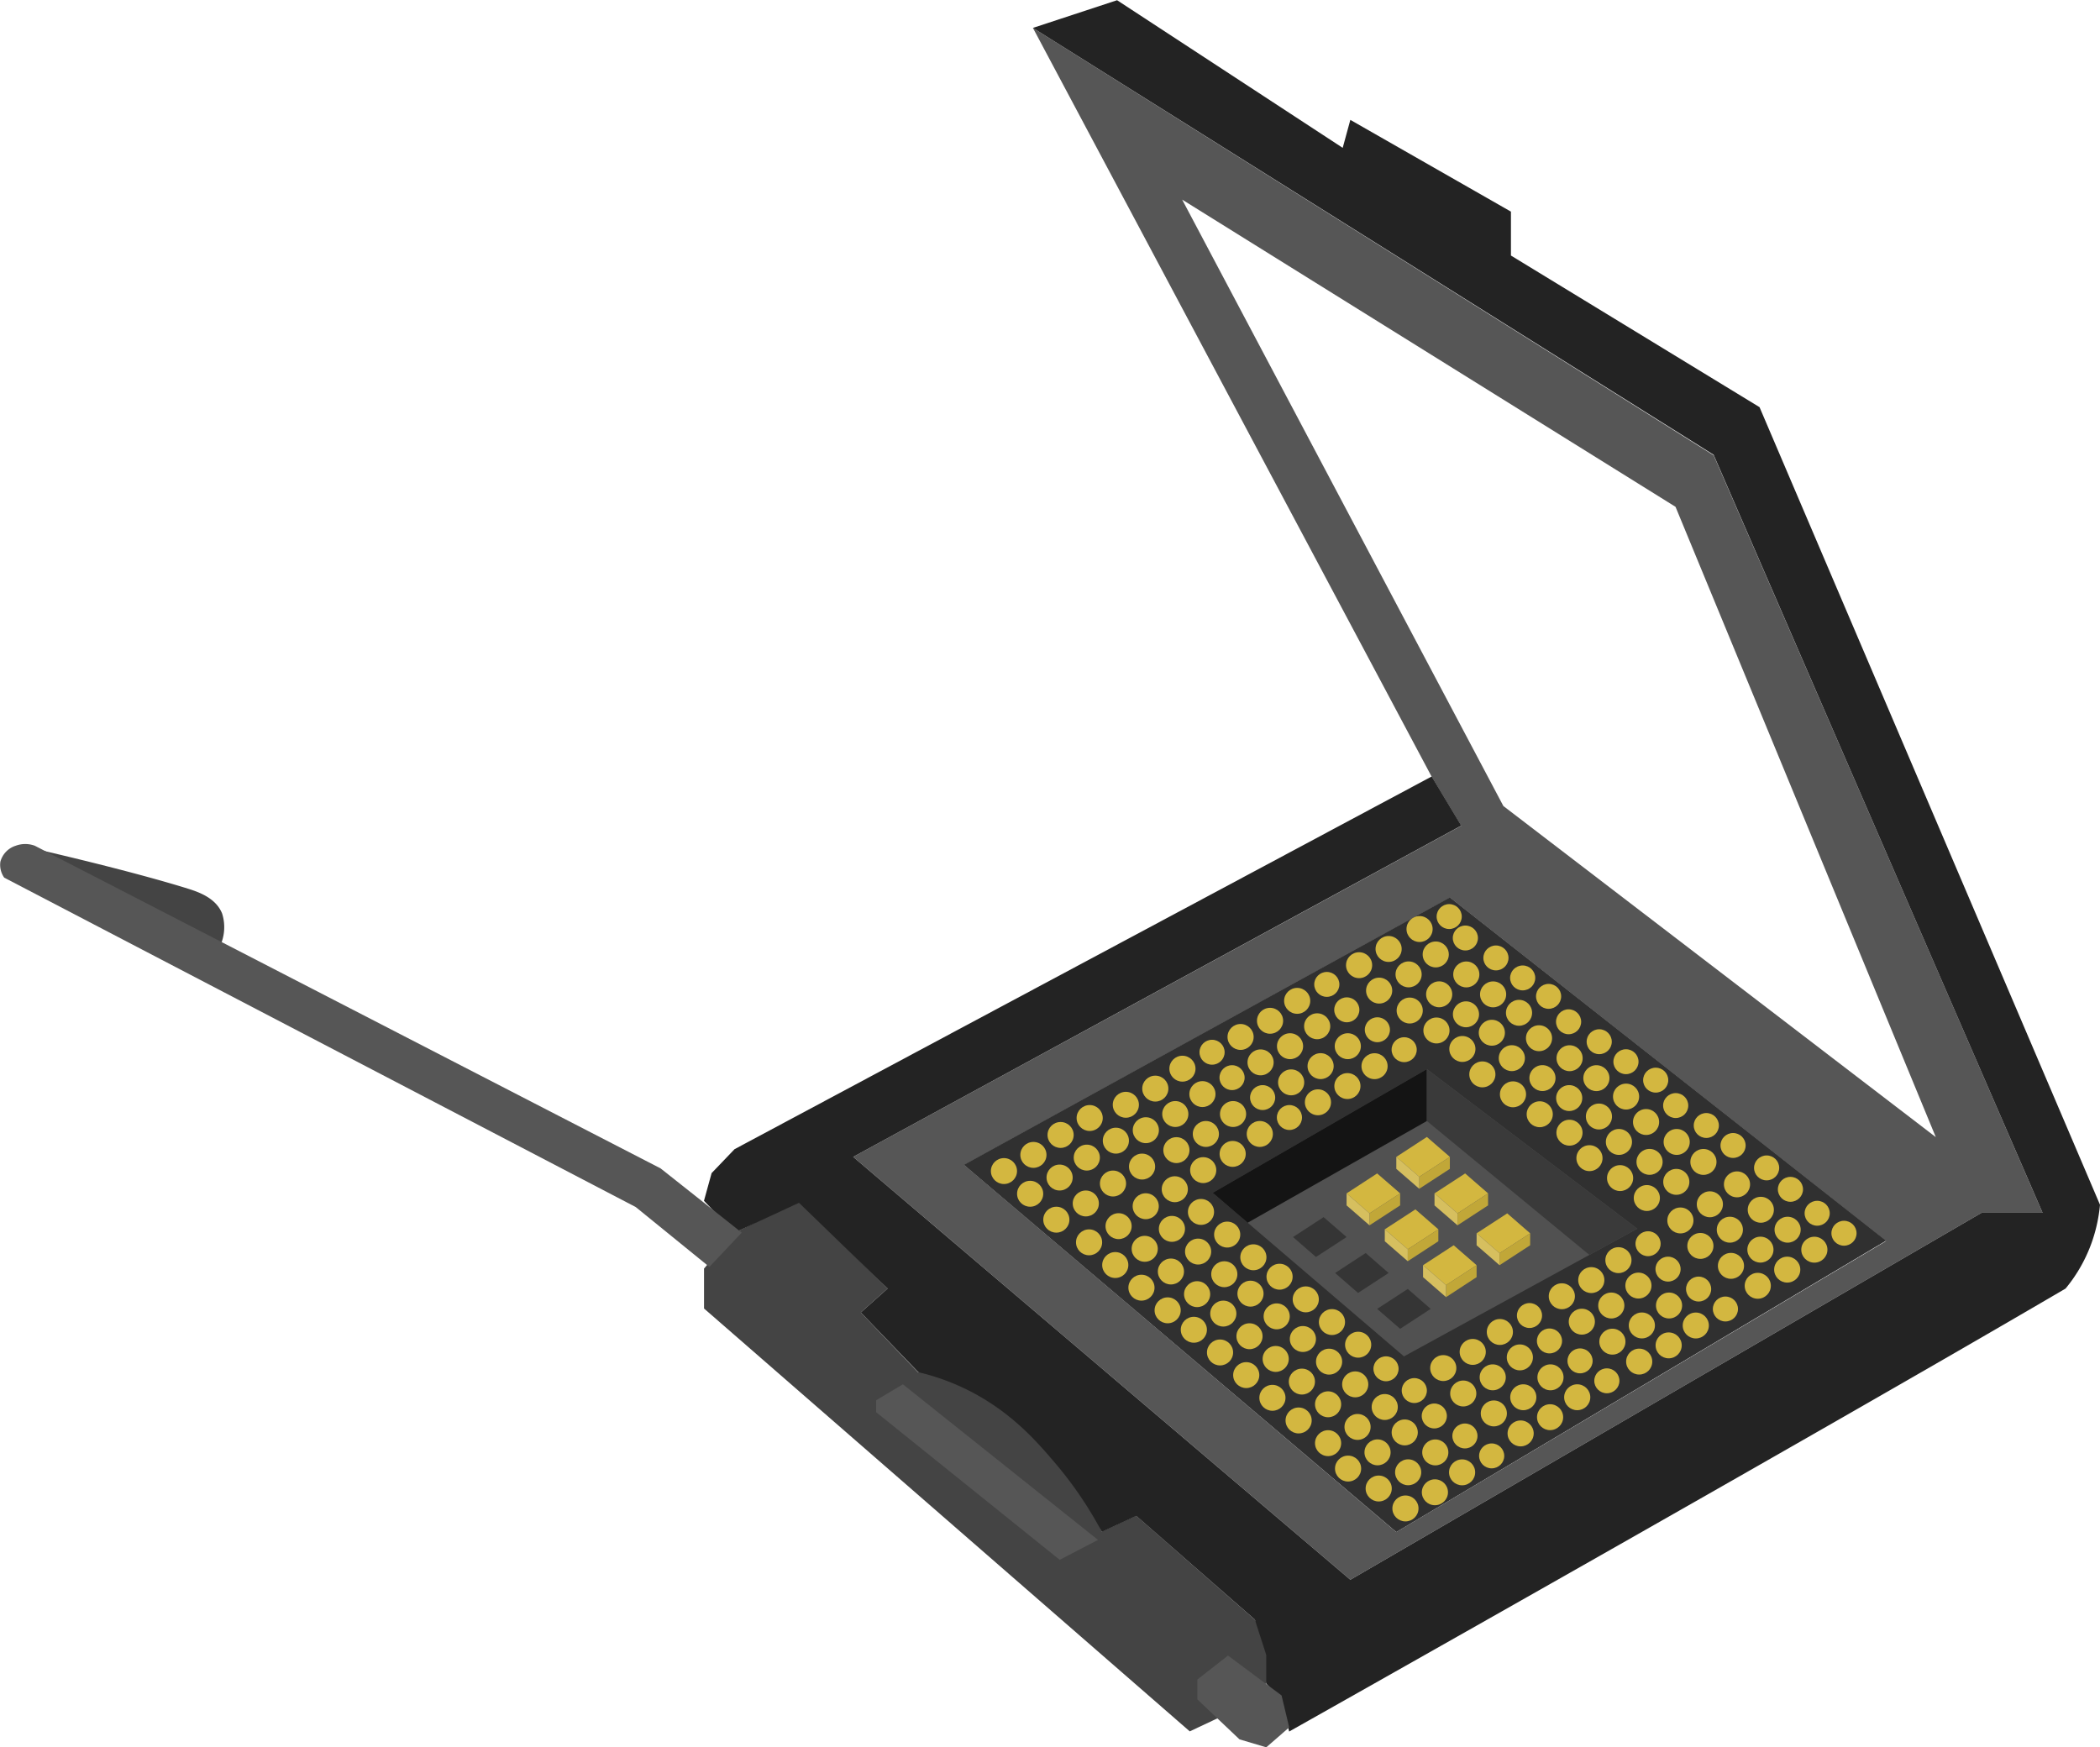<svg id="Layer_1" data-name="Layer 1" xmlns="http://www.w3.org/2000/svg" viewBox="0 0 379.21 315.56"><defs><style>.cls-1{fill:#444;}.cls-2{fill:#565656;}.cls-3{fill:#515151;}.cls-4{fill:#303030;}.cls-5{fill:#666;}.cls-6{fill:#191919;}.cls-7{fill:#232323;}.cls-8{fill:#141414;}.cls-9{fill:#3a3a3a;}.cls-10{fill:#d3b740;}.cls-11{fill:#c1a738;}.cls-12{fill:#d6bf5f;}.cls-13{fill:#353535;}</style></defs><path class="cls-1" d="M985.24,694.45l-87.71-76.37v-7.21l5.52-6.48,11.74-5.76,15.89,15.85-4.84,4.32,10.36,10.81h2.07a52.35,52.35,0,0,1,15.89,8.64,54.88,54.88,0,0,1,13.12,15.13l2.07,5,6.22-2.88L997,674.27l3.45,6.49-1.38,5L995.6,688l-2.77,2.88Z" transform="translate(-770.4 -381.77)"/><path class="cls-2" d="M1137.16,596,1079.85,464,956.92,386.81l72,135.22,5.34,8.87-.47.26-28.27,15.4L924.46,590.7l89.78,76.37,114-66.28h11Zm-114.63,62.45-78-66.28,87.71-48.27,78.73,62Zm19.34-131.12q-29-54.75-58-109.51,44.53,27.75,89.09,55.48l47,113.83Z" transform="translate(-770.4 -381.77)"/><polygon class="cls-3" points="340.54 224.06 252.14 276.65 174.09 210.37 261.81 162.1 340.54 224.06"/><polygon class="cls-4" points="340.54 224.06 252.14 276.65 174.09 210.37 261.81 162.1 340.54 224.06"/><polygon class="cls-3" points="218.99 215.42 257.66 193.08 295.65 221.9 253.52 244.96 218.99 215.42"/><path class="cls-5" d="M997,605.83" transform="translate(-770.4 -381.77)"/><path class="cls-6" d="M1000.43,677.16" transform="translate(-770.4 -381.77)"/><path class="cls-6" d="M999.05,679.32" transform="translate(-770.4 -381.77)"/><path class="cls-7" d="M1149.61,599.35a28.35,28.35,0,0,1-1.38,6.48,27.46,27.46,0,0,1-4.84,8.65c-46.73,27.37-140.2,80-140.2,80l-1.38-5.77-2.76-2.88v-5.19L997,674.27l-21.41-18.73-6.22,2.88a69.54,69.54,0,0,0-8.28-12.24c-3.33-3.93-7.79-9.1-15.2-13a41.38,41.38,0,0,0-9.67-3.6L925.84,618.8l4.84-4.32-16-15.49-11.64,5.4-5.52-5.76,1.38-5,4.14-4.32L1028.93,522l5.34,8.87-.47.26-28.27,15.4L924.46,590.7l89.78,76.37,114-66.28h11l-2.09-4.82q-28.67-66-57.31-132.07L956.92,386.81l15.2-5,40.74,26.66,1.38-5.05,29,16.57v7.93l44.89,27.38Z" transform="translate(-770.4 -381.77)"/><polygon class="cls-2" points="221.75 298.99 231.42 306.19 232.8 311.96 228.66 315.56 223.82 314.12 216.22 306.91 216.22 303.31 221.75 298.99"/><path class="cls-1" d="M810.51,546.75a8.13,8.13,0,0,1-.43,6l-34.39-17.91c2.09.47,17.93,4.09,28.62,7.41C806.14,542.83,809.36,543.88,810.51,546.75Z" transform="translate(-770.4 -381.77)"/><path class="cls-2" d="M904.34,604.38l-14.65-11.6-113-58.27a4.94,4.94,0,0,0-3.46,0,4.16,4.16,0,0,0-2.76,2.88,4,4,0,0,0,.69,2.88L885.2,599.76l13.3,10.81Z" transform="translate(-770.4 -381.77)"/><polygon class="cls-2" points="191.36 281.7 198.27 278.1 163.04 250 158.21 252.88 158.21 255.04 191.36 281.7"/><path class="cls-1" d="M883,626.72" transform="translate(-770.4 -381.77)"/><path class="cls-1" d="M969.35,698.77" transform="translate(-770.4 -381.77)"/><path class="cls-8" d="M960.37,526.58" transform="translate(-770.4 -381.77)"/><polygon class="cls-8" points="257.66 202.45 257.66 193.08 218.99 215.42 225.3 220.82 257.66 202.45"/><polygon class="cls-9" points="257.66 202.45 257.66 193.08 295.65 221.9 287 226.63 257.66 202.45"/><ellipse class="cls-10" cx="239.82" cy="260.63" rx="2.36" ry="2.34"/><ellipse class="cls-10" cx="234.5" cy="256.53" rx="2.36" ry="2.34"/><ellipse class="cls-10" cx="229.77" cy="252.44" rx="2.36" ry="2.34"/><ellipse class="cls-10" cx="220.31" cy="244.25" rx="2.36" ry="2.34"/><ellipse class="cls-10" cx="225.04" cy="248.34" rx="2.36" ry="2.34"/><ellipse class="cls-10" cx="215.58" cy="240.15" rx="2.36" ry="2.34"/><ellipse class="cls-10" cx="210.85" cy="236.64" rx="2.36" ry="2.34"/><ellipse class="cls-10" cx="206.12" cy="232.55" rx="2.36" ry="2.34"/><ellipse class="cls-10" cx="201.39" cy="228.46" rx="2.36" ry="2.34"/><ellipse class="cls-10" cx="196.66" cy="224.36" rx="2.36" ry="2.34"/><ellipse class="cls-10" cx="190.75" cy="220.27" rx="2.36" ry="2.34"/><ellipse class="cls-10" cx="186.02" cy="215.59" rx="2.36" ry="2.34"/><ellipse class="cls-10" cx="181.29" cy="211.49" rx="2.36" ry="2.34"/><ellipse class="cls-10" cx="245.14" cy="257.7" rx="2.36" ry="2.34"/><ellipse class="cls-10" cx="239.82" cy="253.61" rx="2.36" ry="2.34"/><ellipse class="cls-10" cx="235.09" cy="249.51" rx="2.36" ry="2.34"/><ellipse class="cls-10" cx="225.63" cy="241.32" rx="2.36" ry="2.34"/><ellipse class="cls-10" cx="230.36" cy="245.42" rx="2.36" ry="2.34"/><ellipse class="cls-10" cx="220.9" cy="237.23" rx="2.36" ry="2.34"/><ellipse class="cls-10" cx="216.17" cy="233.72" rx="2.36" ry="2.34"/><ellipse class="cls-10" cx="211.44" cy="229.63" rx="2.36" ry="2.34"/><ellipse class="cls-10" cx="206.71" cy="225.53" rx="2.36" ry="2.34"/><ellipse class="cls-10" cx="201.99" cy="221.44" rx="2.36" ry="2.34"/><ellipse class="cls-10" cx="196.07" cy="217.34" rx="2.36" ry="2.34"/><ellipse class="cls-10" cx="191.34" cy="212.66" rx="2.36" ry="2.34"/><ellipse class="cls-10" cx="186.61" cy="208.57" rx="2.36" ry="2.34"/><ellipse class="cls-10" cx="255.39" cy="251.13" rx="2.27" ry="2.25"/><ellipse class="cls-10" cx="250.28" cy="247.2" rx="2.27" ry="2.25"/><ellipse class="cls-10" cx="245.25" cy="242.85" rx="2.36" ry="2.34"/><ellipse class="cls-10" cx="235.79" cy="234.66" rx="2.36" ry="2.34"/><ellipse class="cls-10" cx="240.52" cy="238.76" rx="2.36" ry="2.34"/><ellipse class="cls-10" cx="231.06" cy="230.57" rx="2.36" ry="2.34"/><ellipse class="cls-10" cx="226.33" cy="227.06" rx="2.36" ry="2.34"/><ellipse class="cls-10" cx="221.6" cy="222.96" rx="2.36" ry="2.34"/><ellipse class="cls-10" cx="216.87" cy="218.87" rx="2.36" ry="2.34"/><ellipse class="cls-10" cx="212.14" cy="214.77" rx="2.36" ry="2.34"/><ellipse class="cls-10" cx="206.23" cy="210.68" rx="2.36" ry="2.34"/><ellipse class="cls-10" cx="201.5" cy="206" rx="2.36" ry="2.34"/><ellipse class="cls-10" cx="196.77" cy="201.91" rx="2.36" ry="2.34"/><ellipse class="cls-10" cx="250.05" cy="254.1" rx="2.36" ry="2.34"/><ellipse class="cls-10" cx="244.72" cy="250.01" rx="2.36" ry="2.34"/><ellipse class="cls-10" cx="240" cy="245.91" rx="2.36" ry="2.34"/><ellipse class="cls-10" cx="230.54" cy="237.73" rx="2.36" ry="2.34"/><ellipse class="cls-10" cx="235.27" cy="241.82" rx="2.36" ry="2.34"/><ellipse class="cls-10" cx="225.81" cy="233.63" rx="2.36" ry="2.34"/><ellipse class="cls-10" cx="221.08" cy="230.12" rx="2.36" ry="2.34"/><ellipse class="cls-10" cx="216.35" cy="226.03" rx="2.36" ry="2.34"/><ellipse class="cls-10" cx="211.62" cy="221.93" rx="2.36" ry="2.34"/><ellipse class="cls-10" cx="206.89" cy="217.84" rx="2.36" ry="2.34"/><ellipse class="cls-10" cx="200.98" cy="213.74" rx="2.36" ry="2.34"/><ellipse class="cls-10" cx="196.25" cy="209.06" rx="2.36" ry="2.34"/><ellipse class="cls-10" cx="191.52" cy="204.97" rx="2.36" ry="2.34"/><ellipse class="cls-10" cx="243.43" cy="265.22" rx="2.36" ry="2.34"/><ellipse class="cls-10" cx="248.75" cy="262.29" rx="2.36" ry="2.34"/><ellipse class="cls-10" cx="259" cy="255.72" rx="2.27" ry="2.25"/><ellipse class="cls-10" cx="253.66" cy="258.69" rx="2.36" ry="2.34"/><ellipse class="cls-10" cx="248.96" cy="268.82" rx="2.36" ry="2.34"/><ellipse class="cls-10" cx="254.28" cy="265.89" rx="2.36" ry="2.34"/><ellipse class="cls-10" cx="264.53" cy="259.33" rx="2.27" ry="2.25"/><ellipse class="cls-10" cx="259.18" cy="262.3" rx="2.36" ry="2.34"/><ellipse class="cls-10" cx="253.79" cy="272.42" rx="2.36" ry="2.34"/><ellipse class="cls-10" cx="259.11" cy="269.5" rx="2.36" ry="2.34"/><ellipse class="cls-10" cx="269.36" cy="262.93" rx="2.27" ry="2.25"/><ellipse class="cls-10" cx="264.02" cy="265.9" rx="2.36" ry="2.34"/><ellipse class="cls-10" cx="260.62" cy="247.07" rx="2.36" ry="2.34"/><ellipse class="cls-10" cx="265.94" cy="244.15" rx="2.36" ry="2.34"/><ellipse class="cls-10" cx="276.19" cy="237.58" rx="2.27" ry="2.25"/><ellipse class="cls-10" cx="270.84" cy="240.55" rx="2.36" ry="2.34"/><ellipse class="cls-10" cx="264.23" cy="251.66" rx="2.36" ry="2.34"/><ellipse class="cls-10" cx="269.55" cy="248.74" rx="2.36" ry="2.34"/><ellipse class="cls-10" cx="279.8" cy="242.17" rx="2.27" ry="2.25"/><ellipse class="cls-10" cx="274.45" cy="245.14" rx="2.36" ry="2.34"/><ellipse class="cls-10" cx="269.75" cy="255.26" rx="2.36" ry="2.34"/><ellipse class="cls-10" cx="275.07" cy="252.34" rx="2.36" ry="2.34"/><ellipse class="cls-10" cx="285.32" cy="245.77" rx="2.27" ry="2.25"/><ellipse class="cls-10" cx="279.98" cy="248.74" rx="2.36" ry="2.34"/><ellipse class="cls-10" cx="274.59" cy="258.87" rx="2.36" ry="2.34"/><ellipse class="cls-10" cx="279.91" cy="255.94" rx="2.36" ry="2.34"/><ellipse class="cls-10" cx="290.16" cy="249.37" rx="2.27" ry="2.25"/><ellipse class="cls-10" cx="284.81" cy="252.34" rx="2.36" ry="2.34"/><ellipse class="cls-10" cx="282.03" cy="234.1" rx="2.36" ry="2.34"/><ellipse class="cls-10" cx="287.35" cy="231.18" rx="2.36" ry="2.34"/><ellipse class="cls-10" cx="297.6" cy="224.61" rx="2.27" ry="2.25"/><ellipse class="cls-10" cx="292.25" cy="227.58" rx="2.36" ry="2.34"/><ellipse class="cls-10" cx="285.64" cy="238.69" rx="2.36" ry="2.34"/><ellipse class="cls-10" cx="290.96" cy="235.77" rx="2.36" ry="2.34"/><ellipse class="cls-10" cx="301.21" cy="229.2" rx="2.27" ry="2.25"/><ellipse class="cls-10" cx="295.86" cy="232.17" rx="2.36" ry="2.34"/><ellipse class="cls-10" cx="291.16" cy="242.3" rx="2.36" ry="2.34"/><ellipse class="cls-10" cx="296.48" cy="239.37" rx="2.36" ry="2.34"/><ellipse class="cls-10" cx="306.73" cy="232.8" rx="2.27" ry="2.25"/><ellipse class="cls-10" cx="301.39" cy="235.77" rx="2.36" ry="2.34"/><ellipse class="cls-10" cx="296" cy="245.9" rx="2.36" ry="2.34"/><ellipse class="cls-10" cx="301.32" cy="242.97" rx="2.36" ry="2.34"/><ellipse class="cls-10" cx="311.57" cy="236.4" rx="2.27" ry="2.25"/><ellipse class="cls-10" cx="306.22" cy="239.38" rx="2.36" ry="2.34"/><ellipse class="cls-10" cx="303.44" cy="220.41" rx="2.36" ry="2.34"/><ellipse class="cls-10" cx="308.76" cy="217.49" rx="2.36" ry="2.34"/><ellipse class="cls-10" cx="319.01" cy="210.92" rx="2.27" ry="2.25"/><ellipse class="cls-10" cx="313.66" cy="213.89" rx="2.36" ry="2.34"/><ellipse class="cls-10" cx="307.05" cy="225.01" rx="2.36" ry="2.34"/><ellipse class="cls-10" cx="312.37" cy="222.08" rx="2.36" ry="2.34"/><ellipse class="cls-10" cx="323.31" cy="214.79" rx="2.27" ry="2.25"/><ellipse class="cls-10" cx="317.96" cy="218.48" rx="2.36" ry="2.34"/><ellipse class="cls-10" cx="312.57" cy="228.61" rx="2.36" ry="2.34"/><ellipse class="cls-10" cx="317.89" cy="225.68" rx="2.36" ry="2.34"/><ellipse class="cls-10" cx="328.14" cy="219.11" rx="2.27" ry="2.25"/><ellipse class="cls-10" cx="322.8" cy="222.08" rx="2.36" ry="2.34"/><ellipse class="cls-10" cx="317.41" cy="232.21" rx="2.36" ry="2.34"/><ellipse class="cls-10" cx="322.73" cy="229.29" rx="2.36" ry="2.34"/><ellipse class="cls-10" cx="332.98" cy="222.72" rx="2.27" ry="2.25"/><ellipse class="cls-10" cx="327.63" cy="225.69" rx="2.36" ry="2.34"/><ellipse class="cls-10" cx="283.41" cy="204.56" rx="2.36" ry="2.34"/><ellipse class="cls-10" cx="288.73" cy="201.64" rx="2.36" ry="2.34"/><ellipse class="cls-10" cx="298.98" cy="195.07" rx="2.27" ry="2.25"/><ellipse class="cls-10" cx="293.63" cy="198.04" rx="2.36" ry="2.34"/><ellipse class="cls-10" cx="287.02" cy="209.16" rx="2.36" ry="2.34"/><ellipse class="cls-10" cx="292.34" cy="206.23" rx="2.36" ry="2.34"/><ellipse class="cls-10" cx="302.59" cy="199.66" rx="2.27" ry="2.25"/><ellipse class="cls-10" cx="297.24" cy="202.63" rx="2.36" ry="2.34"/><ellipse class="cls-10" cx="292.55" cy="212.76" rx="2.36" ry="2.34"/><ellipse class="cls-10" cx="297.87" cy="209.83" rx="2.36" ry="2.34"/><ellipse class="cls-10" cx="308.12" cy="203.26" rx="2.27" ry="2.25"/><ellipse class="cls-10" cx="302.77" cy="206.23" rx="2.36" ry="2.34"/><ellipse class="cls-10" cx="297.38" cy="216.36" rx="2.36" ry="2.34"/><ellipse class="cls-10" cx="302.7" cy="213.44" rx="2.36" ry="2.34"/><ellipse class="cls-10" cx="312.95" cy="206.87" rx="2.27" ry="2.25"/><ellipse class="cls-10" cx="307.6" cy="209.84" rx="2.36" ry="2.34"/><ellipse class="cls-10" cx="264.07" cy="189.44" rx="2.36" ry="2.34"/><ellipse class="cls-10" cx="269.39" cy="186.51" rx="2.36" ry="2.34"/><ellipse class="cls-10" cx="279.64" cy="179.94" rx="2.27" ry="2.25"/><ellipse class="cls-10" cx="274.3" cy="182.91" rx="2.36" ry="2.34"/><ellipse class="cls-10" cx="267.68" cy="194.03" rx="2.36" ry="2.34"/><ellipse class="cls-10" cx="273" cy="191.1" rx="2.36" ry="2.34"/><ellipse class="cls-10" cx="283.25" cy="184.53" rx="2.27" ry="2.25"/><ellipse class="cls-10" cx="277.91" cy="187.5" rx="2.36" ry="2.34"/><ellipse class="cls-10" cx="273.21" cy="197.63" rx="2.36" ry="2.34"/><ellipse class="cls-10" cx="278.53" cy="194.7" rx="2.36" ry="2.34"/><ellipse class="cls-10" cx="288.78" cy="188.13" rx="2.27" ry="2.25"/><ellipse class="cls-10" cx="283.43" cy="191.11" rx="2.36" ry="2.34"/><ellipse class="cls-10" cx="278.04" cy="201.23" rx="2.36" ry="2.34"/><ellipse class="cls-10" cx="283.36" cy="198.31" rx="2.36" ry="2.34"/><ellipse class="cls-10" cx="293.61" cy="191.74" rx="2.27" ry="2.25"/><ellipse class="cls-10" cx="288.27" cy="194.71" rx="2.36" ry="2.34"/><ellipse class="cls-10" cx="245.42" cy="174.31" rx="2.36" ry="2.34"/><ellipse class="cls-10" cx="250.75" cy="171.38" rx="2.36" ry="2.34"/><ellipse class="cls-10" cx="261.69" cy="165.53" rx="2.27" ry="2.25"/><ellipse class="cls-10" cx="256.34" cy="167.78" rx="2.36" ry="2.34"/><ellipse class="cls-10" cx="249.04" cy="178.9" rx="2.36" ry="2.34"/><ellipse class="cls-10" cx="254.36" cy="175.97" rx="2.36" ry="2.34"/><ellipse class="cls-10" cx="264.61" cy="169.4" rx="2.27" ry="2.25"/><ellipse class="cls-10" cx="259.26" cy="172.37" rx="2.36" ry="2.34"/><ellipse class="cls-10" cx="254.56" cy="182.5" rx="2.36" ry="2.34"/><ellipse class="cls-10" cx="259.88" cy="179.57" rx="2.36" ry="2.34"/><ellipse class="cls-10" cx="270.13" cy="173" rx="2.27" ry="2.25"/><ellipse class="cls-10" cx="264.78" cy="175.98" rx="2.36" ry="2.34"/><ellipse class="cls-10" cx="259.39" cy="186.1" rx="2.36" ry="2.34"/><ellipse class="cls-10" cx="264.72" cy="183.18" rx="2.36" ry="2.34"/><ellipse class="cls-10" cx="274.96" cy="176.61" rx="2.27" ry="2.25"/><ellipse class="cls-10" cx="269.62" cy="179.58" rx="2.36" ry="2.34"/><ellipse class="cls-10" cx="224.02" cy="187.27" rx="2.36" ry="2.34"/><ellipse class="cls-10" cx="229.34" cy="184.35" rx="2.36" ry="2.34"/><ellipse class="cls-10" cx="239.59" cy="177.78" rx="2.27" ry="2.25"/><ellipse class="cls-10" cx="234.24" cy="180.75" rx="2.36" ry="2.34"/><ellipse class="cls-10" cx="227.63" cy="191.86" rx="2.36" ry="2.34"/><ellipse class="cls-10" cx="232.95" cy="188.94" rx="2.36" ry="2.34"/><ellipse class="cls-10" cx="243.2" cy="182.37" rx="2.27" ry="2.25"/><ellipse class="cls-10" cx="237.85" cy="185.34" rx="2.36" ry="2.34"/><ellipse class="cls-10" cx="233.15" cy="195.47" rx="2.36" ry="2.34"/><ellipse class="cls-10" cx="238.47" cy="192.54" rx="2.36" ry="2.34"/><ellipse class="cls-10" cx="248.72" cy="185.97" rx="2.27" ry="2.25"/><ellipse class="cls-10" cx="243.38" cy="188.94" rx="2.36" ry="2.34"/><ellipse class="cls-10" cx="237.99" cy="199.07" rx="2.36" ry="2.34"/><ellipse class="cls-10" cx="243.31" cy="196.14" rx="2.36" ry="2.34"/><ellipse class="cls-10" cx="253.56" cy="189.57" rx="2.27" ry="2.25"/><ellipse class="cls-10" cx="248.21" cy="192.55" rx="2.36" ry="2.34"/><ellipse class="cls-10" cx="203.3" cy="199.52" rx="2.36" ry="2.34"/><ellipse class="cls-10" cx="208.62" cy="196.6" rx="2.36" ry="2.34"/><ellipse class="cls-10" cx="218.87" cy="190.03" rx="2.27" ry="2.25"/><ellipse class="cls-10" cx="213.52" cy="193" rx="2.36" ry="2.34"/><ellipse class="cls-10" cx="206.91" cy="204.11" rx="2.36" ry="2.34"/><ellipse class="cls-10" cx="212.23" cy="201.19" rx="2.36" ry="2.34"/><ellipse class="cls-10" cx="222.48" cy="194.62" rx="2.27" ry="2.25"/><ellipse class="cls-10" cx="217.13" cy="197.59" rx="2.36" ry="2.34"/><ellipse class="cls-10" cx="212.43" cy="207.71" rx="2.36" ry="2.34"/><ellipse class="cls-10" cx="217.75" cy="204.79" rx="2.36" ry="2.34"/><ellipse class="cls-10" cx="228" cy="198.22" rx="2.27" ry="2.25"/><ellipse class="cls-10" cx="222.66" cy="201.19" rx="2.36" ry="2.34"/><ellipse class="cls-10" cx="217.27" cy="211.32" rx="2.36" ry="2.34"/><ellipse class="cls-10" cx="222.59" cy="208.39" rx="2.36" ry="2.34"/><ellipse class="cls-10" cx="232.84" cy="201.82" rx="2.27" ry="2.25"/><ellipse class="cls-10" cx="227.49" cy="204.79" rx="2.36" ry="2.34"/><polygon class="cls-10" points="252.14 208.93 257.66 205.33 261.81 208.93 256.28 212.53 252.14 208.93"/><polygon class="cls-11" points="256.28 214.69 256.28 212.53 261.81 208.93 261.81 211.09 256.28 214.69"/><polygon class="cls-12" points="252.14 211.09 252.14 208.93 256.28 212.53 256.28 214.69 252.14 211.09"/><polygon class="cls-10" points="259.04 215.52 264.57 211.92 268.71 215.52 263.19 219.13 259.04 215.52"/><polygon class="cls-11" points="263.19 221.29 263.19 219.13 268.71 215.52 268.71 217.69 263.19 221.29"/><polygon class="cls-12" points="259.04 217.69 259.04 215.52 263.19 219.13 263.19 221.29 259.04 217.69"/><polygon class="cls-10" points="266.64 222.73 272.17 219.13 276.31 222.73 270.78 226.33 266.64 222.73"/><polygon class="cls-11" points="270.78 228.49 270.78 226.33 276.31 222.73 276.31 224.89 270.78 228.49"/><polygon class="cls-12" points="266.64 224.89 266.64 222.73 270.78 226.33 270.78 228.49 266.64 224.89"/><polygon class="cls-10" points="243.16 215.52 248.68 211.92 252.83 215.52 247.3 219.13 243.16 215.52"/><polygon class="cls-11" points="247.3 221.29 247.3 219.13 252.83 215.52 252.83 217.69 247.3 221.29"/><polygon class="cls-12" points="243.16 217.69 243.16 215.52 247.3 219.13 247.3 221.29 243.16 217.69"/><polygon class="cls-10" points="250.06 222.01 255.59 218.41 259.73 222.01 254.21 225.61 250.06 222.01"/><polygon class="cls-11" points="254.21 227.77 254.21 225.61 259.73 222.01 259.73 224.17 254.21 227.77"/><polygon class="cls-12" points="250.06 224.17 250.06 222.01 254.21 225.61 254.21 227.77 250.06 224.17"/><polygon class="cls-10" points="256.97 228.49 262.5 224.89 266.64 228.49 261.12 232.09 256.97 228.49"/><polygon class="cls-11" points="261.12 234.26 261.12 232.09 266.64 228.49 266.64 230.65 261.12 234.26"/><polygon class="cls-12" points="256.97 230.65 256.97 228.49 261.12 232.09 261.12 234.26 256.97 230.65"/><polygon class="cls-13" points="233.49 223.41 239.01 219.81 243.16 223.41 237.63 227.01 233.49 223.41"/><polygon class="cls-13" points="241.09 229.9 246.61 226.29 250.75 229.9 245.23 233.5 241.09 229.9"/><polygon class="cls-13" points="248.68 236.38 254.21 232.78 258.35 236.38 252.83 239.98 248.68 236.38"/></svg>